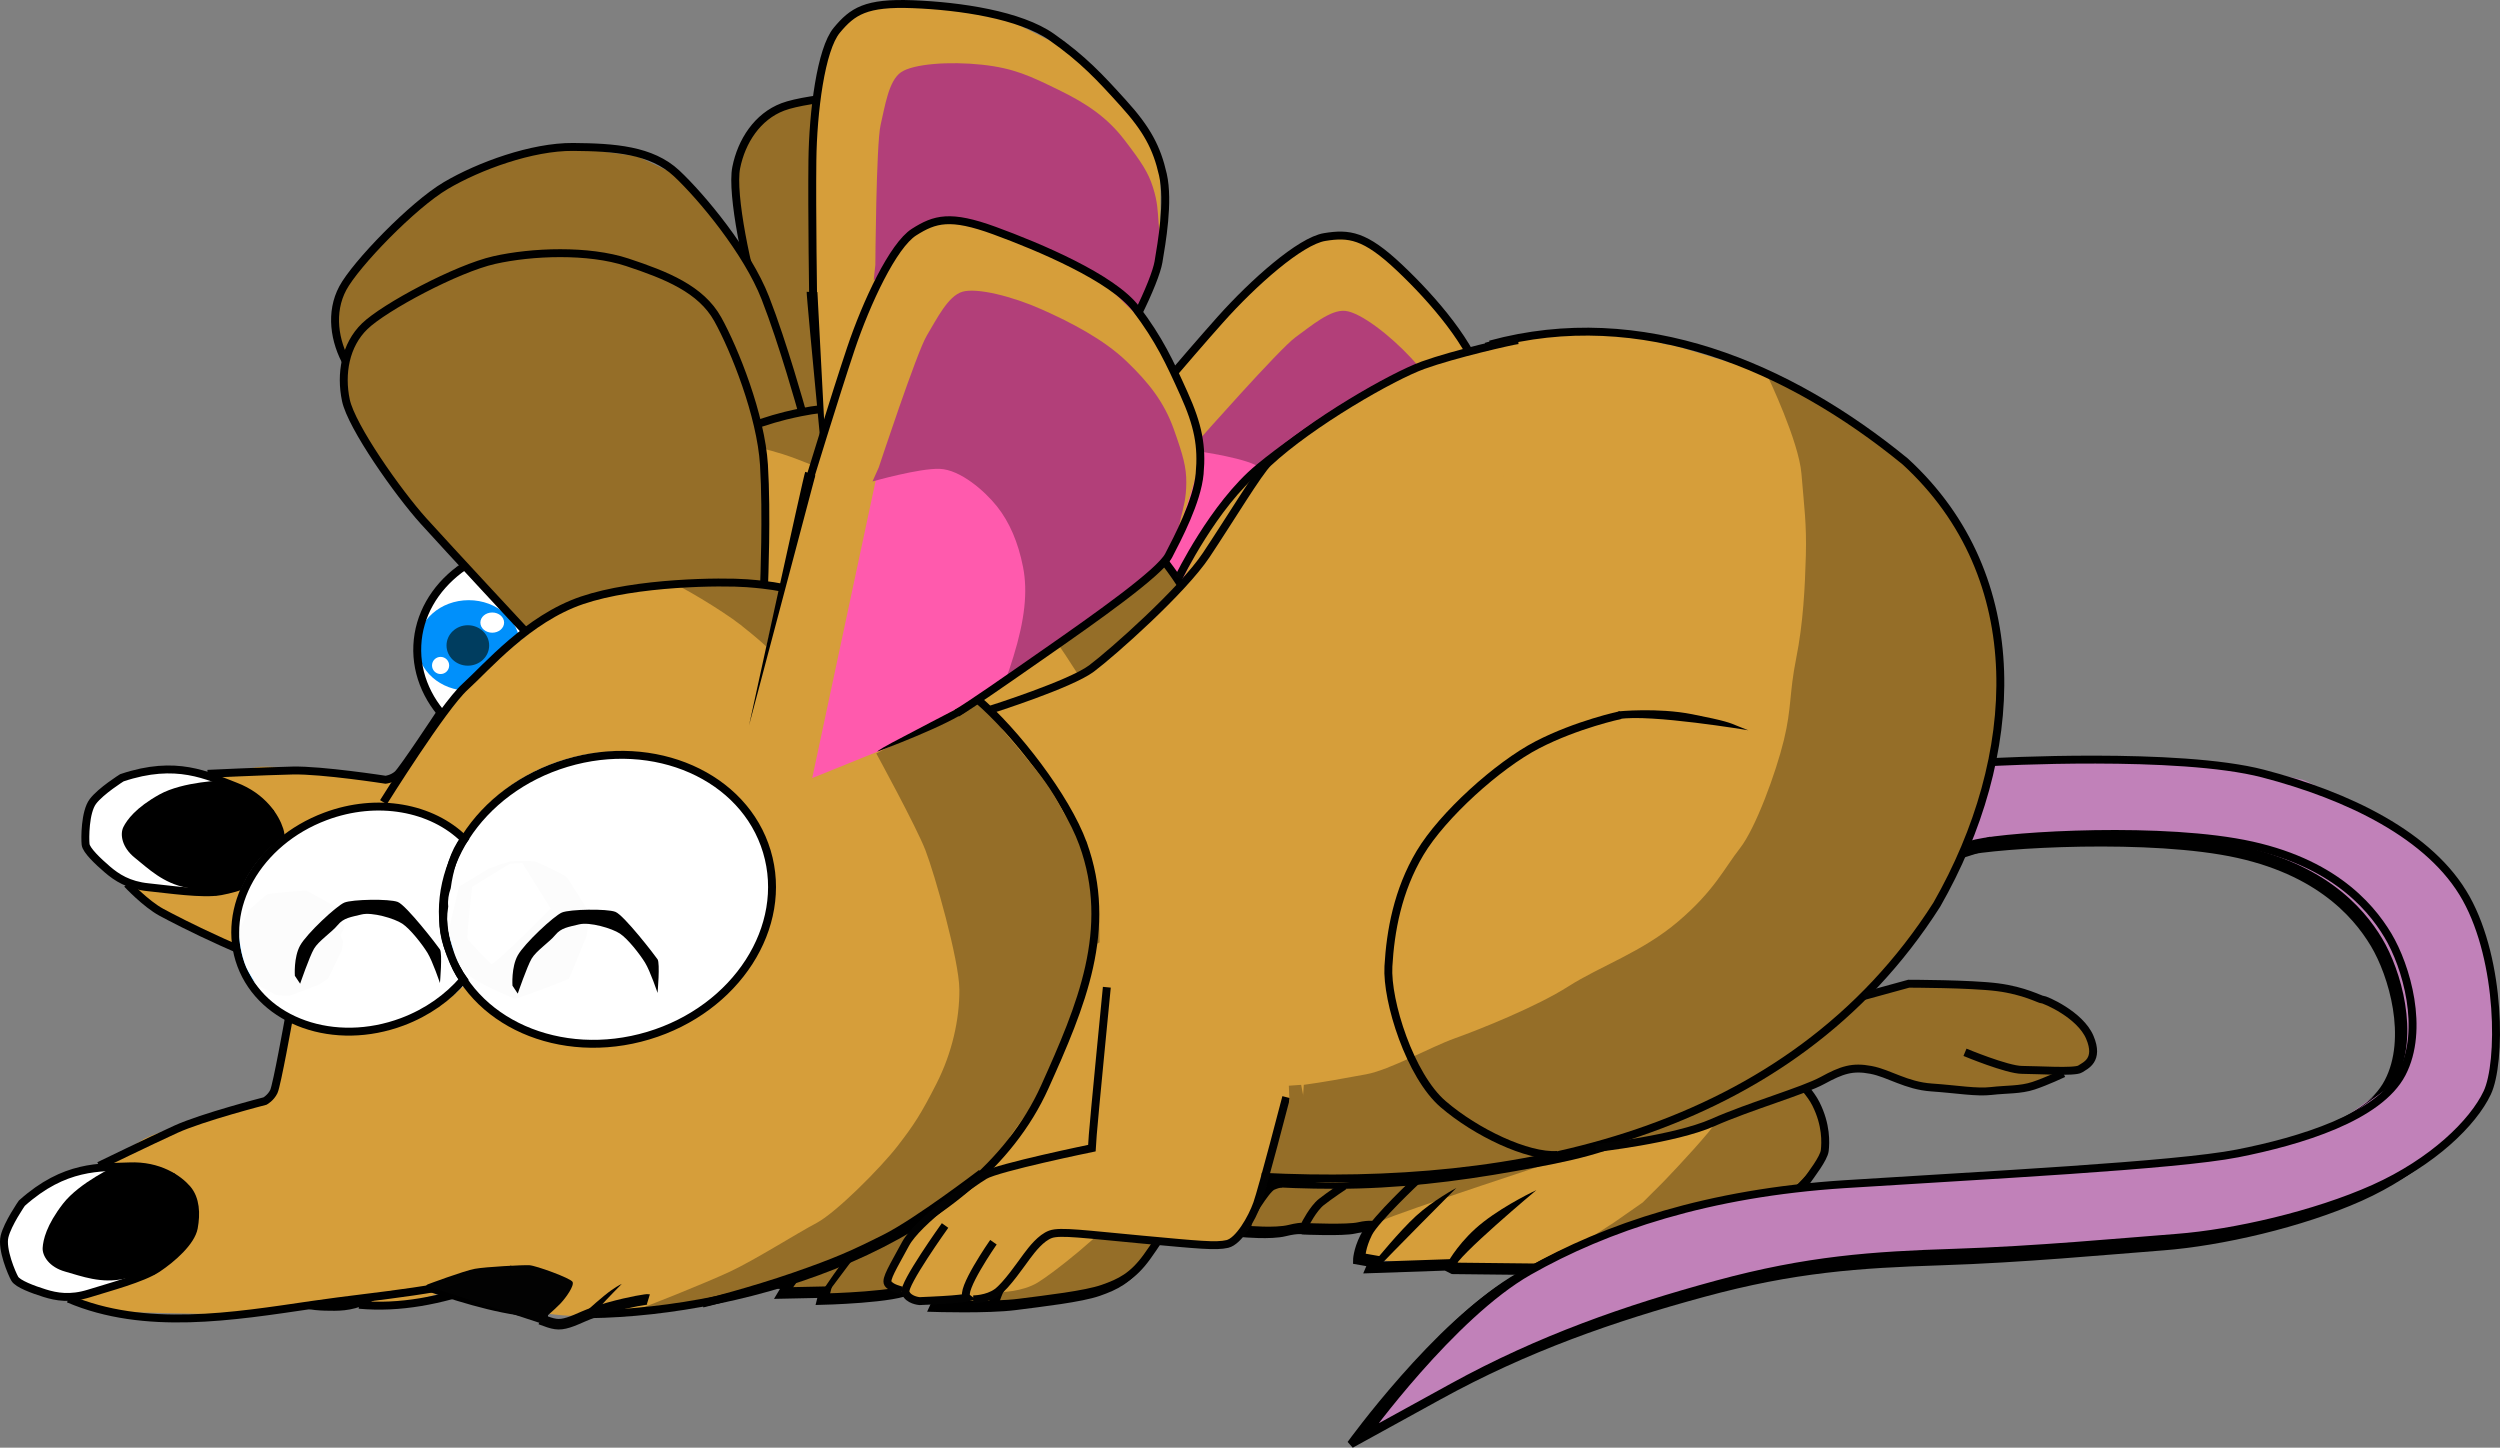 <?xml version="1.0" encoding="utf-8"?>
<!-- Generator: Adobe Illustrator 13.0.0, SVG Export Plug-In . SVG Version: 6.00 Build 14948)  -->
<!DOCTYPE svg PUBLIC "-//W3C//DTD SVG 1.1//EN" "http://www.w3.org/Graphics/SVG/1.1/DTD/svg11.dtd">
<svg version="1.1" xmlns="http://www.w3.org/2000/svg" xmlns:xlink="http://www.w3.org/1999/xlink" x="0px" y="0px"
	 width="236.948px" height="137.211px" viewBox="0 0 236.948 137.211" enable-background="new 0 0 236.948 137.211"
	 xml:space="preserve">
<rect x="0" y="0" width="236.948" height="137.211" fill="#808080" stroke="none"/>
<g id="frame_1">
	<path fill="#D69E3A" d="M41.696,67.801c0,0-3.667,5.749-3.917,5.833s-2.417,0.251-2.417,0.251s-9.083-1.5-11-1.167
		s-4.75,0.667-4.75,0.667s1.417,3.416,1.667,3.666s1.667,3.25,1.667,3.25l-4.583,2.584l-1,1.166l-4.167-0.833h-1.333l0.917,1.417
		c0,0,2,1.416,2.583,1.833s8.083,3.751,9.5,4.417s16.167,4.833,17.917,5.083s3.333,2.167,3.333,2.167s5.917,4.417,8.917,5.833
		s10.333,3.416,12,3.833c1.666,0.417,27.666-5.583,27.666-5.583s8.916-10.917,8.833-11.167s0.667-12.667,0.667-12.667
		s1.583-7.332,1.583-7.666s-0.75-4.584-0.75-4.584l29.084-7.083c0,0,6.083-6.166,7-8.333s0.583-8.25,0.333-10.25
		s-3.667-9.5-3.667-9.5s-6.249-7.833-8.416-8.167s-4.916-0.167-5.333,0s-5,4.25-5,4.25l-8,8.417l-10.084,13.083
		c0,0-9.999-4.832-11.666-5.249s-7.833-1.5-7.833-1.5s-9.417,2.583-10.334,2.916s-8.25,3.916-8.75,4.416s-4,2.75-4,2.75l-0.917,0.5"
		/>
	<path fill="#D69E3A" d="M91.948,108.051c0.25,0,5.833,1.167,5.833,1.167l4.583-0.417l0.917,0.417l-2.333,4.833
		c0,0-6.083,0.583-6.5,0.75s-3.834,2.25-3.834,2.25l-2.583,4.25c0,0-0.833,1.416-0.583,1.25s1.416,0.334,1.416,0.334
		s-0.166,0.834,0.084,0.75s5.083,0.25,5.083,0.25l7.417-3.167c0,0,5.082-3.584,5.666-4.167s5-6.333,5.25-6.833
		s2.25-5.167,2.25-5.167s3.584,0.75,3.834,0.75s8.499-0.333,8.499-0.333s7.334-1.666,7.584-1.833s10.249-3.167,10.249-3.167
		s9.417-4.166,9.667-4.25s9.75-8.833,9.75-8.833l5.25-11.334c0,0,4-14.75,3.75-14.75s0.583-9.916,0.333-10.333
		s-1.916-9.667-2.166-9.917s-4.167-4.083-4.417-4.083s-8.834-2.75-9.667-2.917s-8.416-0.917-8.416-0.917l-6.917,0.584l-2.5,0.5
		l2,14.167l-1.5,4.333l-0.917,2.167l-2.166,1.916l-3.834,3.5l-4.25,1.584l-5.75,1.916l-6.666,1.584l-2.834,0.75l2.417,12.333
		l-0.166,4.666l-1.5,6.084l-4.584,8.25l-4.75,4.583l-6.083,4.334l-5.167,0.75l-1.5,1L91.948,108.051z"/>
	<path fill="#D69E3A" d="M139.031,111.634l-7.917,7.834l2.917,0.333l3.416,0.083l1.084,0.417h6.083c0,0,4.583-2.001,4.833-2.167
		s4.25-1.5,4.25-1.5s4.416-2.166,4.75-2.416s3.084-3.334,3.084-3.334l1.583-2.583l0.833-1.833l2.334-2.25c0,0-0.666-2.584-1-2.667
		s-7.5,1.418-8.5,1.584s-8.167,3-8.917,3.333s-6.916,3.166-7.083,3.333s-3.167,2.584-3.167,2.584l-0.25,0.416"/>
	<path fill="#D69E3A" d="M138.988,112.217c-0.5,0-8.125,3.125-8.125,3.125l-1.25,1.375l-0.5,2l0.75,0.625l1.251,0.126l6.249-3.501
		l1.75-2.875"/>
	<path fill="#956E28" d="M76.864,42.718c-0.25,0-4.833-12.917-5.25-14.5s-2.251-10.417-2.167-11.417s1.417-4.167,1.917-4.75
		s2.334-1.917,2.334-1.917l4.916-1.083l8.084-0.25l1.75,0.417l7.916,3.167l3.75,2.833l3.334,3.833l1.416,3.25l0.417,5.5l-0.25,4.584
		l-0.583,2.666l-1.417,3.917l-1.5,3.917l-2.084,4.833l1.334,0.583l-3.584,4.75c0,0-0.332-0.833-1.416-2.833
		s-4.084-6.083-4.334-6.083s-3.416-1.25-3.416-1.25l-4.417-0.834l-4.25,0.084L76.864,42.718z"/>
	<path fill="#956E28" d="M102.781,66.468c0,0,0.749,7.834,0.666,10.25s-1.165,10.832-2.249,13.416s-3.001,5.251-5.501,7.334
		s-3.5,2.75-5.75,4s-7.832,3.499-9.916,3.666s-6.751,0.916-9.334,1s-9-0.082-9.5-0.166s1.083,0.916,1.083,0.916l6,1.167l7.416,1
		l9.417-0.167c0,0,4.75,0,5-0.083s6.167-1.667,6.167-1.667l9-5.416l6.666-7.417l2.834-6.916l1.5-6.417l-1-7.917l-1-6.417l-0.833-1
		L102.781,66.468z"/>
	<path fill="#956E28" d="M70.198,89.968c0,0,2.25,1.084,3,1.667s1.582,1.082,1.666,1.916s-0.084,1.5-0.5,1.917
		s-0.834,1.333-1.75,1.5s-1.666,0.5-1.666,0.5s2.666,0.083,3.833-0.5s2.75-1.833,2.75-2.75s-0.083-2.167-1.833-2.667
		S70.198,89.968,70.198,89.968z"/>
	<path fill="#956E28" d="M86.114,108.968l-1.666,6c0,0-4.668,0-5.084,0.083s-3.583,2.833-3.583,2.833l-2.167,2.5l-0.666,1.167
		l1,0.25l0.083,0.917h3.917l-0.5,0.666c0,0,5.5-0.583,6.083-0.583s2.583-0.5,2.583-0.5l1.75-1.5l1-1.5l1.584-1.667l1.166-1.083
		l1.5-1l0.834-0.583l2.5-5.167c0,0-7.5-0.749-8-0.833s-2.584-0.5-2.584-0.5"/>
	<path fill="#956E28" d="M94.031,123.885l0.333-1.084c0,0,2.084,0.001,3.584-0.916s6.165-4.584,8.249-7.167s4.083-5.167,5.667-8
		s1.334-2.5,2.667-5.25s1.5-2.751,2.25-5.167s0.917-1.916,1-3.166s0.999,4.499-0.167,8.166s-5.333,12.167-5.333,12.167l-3.917,5.833
		l-1.833,1.917l-2.25,1l-2.334,0.833l-3.416,0.667L94.031,123.885z"/>
	<path fill="#956E28" d="M113.364,111.968l4,0.5l-2.417,2.583v0.917l2.917,0.166l-0.167,0.834l3.417,0.166l2.083-0.416h1.833
		l2.167-0.25l2.083-0.084l1-0.166l3.167-3.5l10.25-2.167h1.167l7.416-1.583l5-1.667l3.334-2.333l3.333-1.667
		c0,0-0.833,2.417-2.5,4.417s-4.25,4.667-4.25,4.667l-1.917,1.916l-2.75,1.917l-2.583,1.667l-1.5,1c0,0,8.334-3.084,10.917-3.834
		s9.75-1.583,9.75-1.583s2-2.084,2.5-2.667s1.25-2.166,1.25-2.166l-0.334-2l-0.583-1.667l-1.167-1.583l-1.166-0.834l-1.25-1.416
		l-0.334-0.25c0,0,6.416-5.083,8-6.75s3.917-4.501,5.167-6.334s3.917-7.666,4.917-10.333s1.833-9.083,2-10.583s-1-9.334-1.75-10.917
		s-3.751-6.501-4.334-7.167s-2.667-2.916-3.25-3.333s-4.167-3.584-4.5-3.917s-3.082-2.333-3.666-2.583s-2-1.417-2.667-1.667
		s-1.917-0.75-1.917-0.75s2.917,6.084,3.167,9.167s0.5,4.75,0.417,7.75s-0.25,6.417-0.917,9.75s-0.417,4.667-1.167,7.75
		s-2.666,8.334-4.166,10.25s-2.416,4.001-5.833,6.917s-7.417,4.249-10.417,6.166s-8.416,4.084-10.75,4.917s-6.167,3.001-8.417,3.417
		s-4.084,0.75-5.917,1s-2.834,0.667-4,0.75s-1.5,0-1.5,0l-3.5,7.499"/>
	<path fill="#956E28" d="M90.988,108.092c0,0,8.5,0.125,10-0.125s1.5-0.25,1.5-0.25l-0.375,3.125c0,0-11.748-1.957-11.999-2.041
		S90.988,108.092,90.988,108.092z"/>
	<path fill="#956E28" d="M148.613,109.842c0,0-17.125,5.625-17.875,6.125s0.5-1.5,0.5-1.5l2.209-1.749l16.041-3.626"/>
	<path fill="#FF5AAD" d="M113.364,42.052L96.281,66.218l8,0.166l13.333-1.5c0,0,1.167,0.584,2.667-2.166s4.332-8.417,4.166-8.667
		s0.251-4.249,0.084-4.583s-1.918-3.834-2.084-4.084s-2.25-2.25-2.583-2.5s-5.417-1.25-5.417-1.25L113.364,42.052z"/>
	<path fill="#C181B9" d="M187.363,73.05c0,0-0.834,3.251-0.917,3.667s-0.916,3.166-0.916,3.166l-0.667,1.25
		c0,0,6.583-0.999,8.5-1.166s10.749-0.251,12.166-0.084s4.918,0.417,5.834,0.667s4.083,1.167,4.083,1.167l2.833,1.25l2.75,1.666
		l3.584,4l1.75,3.584c0,0,1.083,5,1.083,5.25s-0.167,3-0.167,3l-0.75,2.417l-2,1.416l-3.583,2.584l-5,1.833l-7,1.75l-8.416,0.667
		l-10.584,0.833l-10.083,0.416c0,0-11.083,0.834-11.333,0.917s-9.084,1.75-9.084,1.75l-7.333,2.083l-6.417,2.75
		c0,0-3.417,2.333-3.667,2.5s-5,4.334-5,4.334l-2.25,2.25l-6.833,7.833c0,0,11-6.082,13.5-7.166s9.667-3.75,9.667-3.75l6.416-2.25
		l6-1.75l7.084-1.167l5.75-0.917l5.666-0.083l9.501-0.583l7.999-0.417l8.5-1l5.75-1.25l5.917-1.417l5.083-2.25
		c0,0,2.833-1.334,3.75-1.917s3.667-3.416,3.667-3.416l2.417-3.417l0.833-3.333l-0.416-7.5l-1.167-4.833l-1.583-3.417
		c0,0-4.667-4.583-5.667-5.25s-9.417-5-9.667-5S210.78,73.3,210.78,73.3l-9.917-0.417l-9.167-0.083l-4.5-0.083"/>
	<path fill="#B23F79" d="M113.697,41.635c0,0,7.584-8.584,9.084-9.667s3.334-2.667,4.75-2.5s4.167,2.25,6.25,4.5
		s2.749,3.834,3.916,6.584s1.749,4.999,1.583,7.666s-0.332,3.834-0.916,5.167s-1.084,1.917-1.834,2.917s-1,1.5-1,1.5l-2.166,1.666
		l-3,1.5l-2.25,1.083l-3.667,1.083l-3.167,1.084l-4.583,0.5c0,0-0.666,1.166,1.667-1.584s3.666-5.082,4.166-7.416s0.5-4.416,0-6.25
		s-1.833-4.584-3.583-5.417s-6.333-1.417-6.333-1.417L113.697,41.635z"/>
	
		<ellipse transform="matrix(-0.995 -0.105 0.105 -0.995 140.008 145.256)" fill="#FFFFFF" cx="73.829" cy="68.941" rx="15.703" ry="13.679"/>
	
		<ellipse transform="matrix(-0.987 -0.164 0.164 -0.987 93.613 131.107)" fill="#FFFFFF" cx="52.207" cy="61.698" rx="12.666" ry="10.501"/>
	<path fill="#FFFFFF" d="M21.113,74.55l-1.667-1.167l-4.167-0.5l-3.417,0.584l-1.25,0.75L9.28,75.3l-0.75,0.917l-0.333,2.666v1.75
		l2.083,1.75l1.333,1.25L13.28,83.8l2.75,0.333h2.75c0,0-0.5-2.666-0.583-2.916s1.5-2.834,1.667-3.167s1.25-2.5,1.25-2.5V74.55z"/>
	<ellipse fill="#0090FB" cx="64.384" cy="68.28" rx="5.896" ry="5.229"/>
	<ellipse fill="#0090FB" cx="44.425" cy="61.176" rx="4.854" ry="4.292"/>
	<ellipse fill="#003D5F" cx="44.342" cy="61.176" rx="2.021" ry="1.917"/>
	<ellipse fill="#003D5F" cx="64.259" cy="68.093" rx="2.354" ry="2.25"/>
	<ellipse fill="#FFFFFF" cx="46.654" cy="59.01" rx="1.125" ry="0.958"/>
	<ellipse fill="#FFFFFF" cx="67.217" cy="65.76" rx="1.229" ry="1.083"/>
	<ellipse fill="#FFFFFF" cx="61.8" cy="70.635" rx="1.104" ry="0.958"/>
	<circle fill="#FFFFFF" cx="41.759" cy="63.072" r="0.813"/>
	<path d="M107.113,39.279c-0.188,0.125-14.375,20-14.375,20l15.125-19.313L107.113,39.279z"/>
	<path d="M63.925,94.904c0,0,1.75-2,2.938-2.188s3.688,0.25,3.688,0.25s-2.188,0.125-2.875,0.375s-1-0.063-1.688,0.625
		s-1,1.063-1,1.063L63.925,94.904z"/>
	
		<ellipse transform="matrix(-0.994 -0.114 0.114 -0.994 139.499 146.198)" fill="none" stroke="#000000" stroke-width="0.75" cx="73.914" cy="69.125" rx="15.775" ry="13.488"/>
	<path fill="none" stroke="#000000" stroke-width="0.75" d="M58.23,68.324c-0.078-1.619,0.271-3.195,1.205-4.679
		c0.195-0.595,0.527-1.107,0.941-1.563c0.822-1.367,1.925-2.778,3.309-3.546c-1.618-3.963-5.976-6.928-11.245-7.172
		c-6.851-0.318-12.621,4.072-12.887,9.807c-0.267,5.736,5.071,10.643,11.922,10.961c2.522,0.117,4.895-0.407,6.904-1.399
		C58.19,69.966,58.144,69.136,58.23,68.324z"/>
	<path fill="none" stroke="#000000" stroke-width="0.75" d="M41.675,67.654c0,0-3.5,5.313-4,5.75s-1.125,0.5-1.125,0.5
		s-6.063-0.938-8.813-0.875s-8.063,0.313-8.063,0.313"/>
	<path fill="none" stroke="#000000" stroke-width="0.75" d="M11.55,73.717c0,0-2,1.25-2.75,2.25s-0.75,3.5-0.688,4.063
		s1.188,1.625,2.063,2.375s2,1.5,3.875,1.688s5.188,0.688,6.875,0.375s3.938-1.063,4.688-2.188s1.25-2.438,0.875-3.625
		s-1.563-3.125-4.188-4.125S16.738,71.967,11.55,73.717z"/>
	<path fill="none" stroke="#000000" stroke-width="0.75" d="M12.05,83.779c0,0,1.75,1.875,3.25,2.688s8.938,4.688,15.063,6.25
		S45.8,97.029,50.8,97.404s7.938,0.25,9.563-0.438s3.813-2,4.625-2.625"/>
	<path fill="none" stroke="#000000" stroke-width="0.75" d="M43.925,96.342c0,0,5.563,5,9.313,6.688s10.25,4.5,16,5.188
		s14.5,1.313,20.5,0.25s9.5-2.313,12.5-4.375s9.438-8.688,11.063-12.563s2.563-8.625,2.625-11.438s-1.375-12.875-1.875-13.563
		s-0.438-1-0.438-1"/>
	<path fill="none" stroke="#000000" stroke-width="0.75" d="M106.738,40.654c0,0,5.813-6.875,8.938-10.375s7.563-7.438,9.875-7.813
		s3.813-0.188,7.063,2.875s7,7.438,7.875,11s0.938,5.875,1,9.188s-0.375,5.25-1.625,7.563s-4.332,4.792-5.749,5.959
		s-7.334,3.834-12.584,4.917s-8.479,1.749-10.229,1.999"/>
	<path d="M111.634,65.571c0,0-5.416,0.396-7.083,0.542s-1.604,0.229-1.604,0.229s7.313,0.375,9.542-0.25"/>
	<path fill="none" stroke="#000000" stroke-width="0.75" d="M58.03,52.3c0,0,8.751-6.083,11.417-7s7.999-3.584,13.416-3.167
		s12.917,3.583,15,4.667s2.833,1.667,2.833,1.667"/>
	<path fill="none" stroke="#000000" stroke-width="0.75" d="M76.78,42.717c0,0-3.583-10-4.75-13.417s-2.75-10.917-2.25-13.417
		s2.001-4.833,4.417-5.75s10.167-1.583,13.75-0.917s8.584,2.583,11.5,5.167s5.417,5.083,5.75,8.333s0.167,10-1.417,14.417
		s-4.417,10.334-4.417,10.334"/>
	<path fill="none" stroke="#000000" stroke-width="0.75" d="M139.946,33.467c0,0,6.749-1.333,12.833-0.5s11.001,2,15.834,4.75
		s12.499,9,15.083,13.25s5,10.749,4,19.083s-4.334,15.749-7.75,19.583s-7.833,8.75-12.833,11.667s-5.168,3.25-10.334,5.667
		s-8.082,3-13.666,4s-11.167,1.666-16.917,1.666s-9.083-0.417-10.833-0.5s-2.333-0.166-2.333-0.166"/>
	<path fill="none" stroke="#000000" stroke-width="0.75" d="M102.196,110.883c0,0-11.166-1.832-12.083-1.916s-1-0.5-1-0.5"/>
	<path fill="none" stroke="#000000" stroke-width="0.75" d="M102.863,107.883c-0.083,0.25-1.583,5.917-1.583,5.917
		s-5.334,0.583-7.167,1.25s-4.001,2.333-4.917,3.75s-2.083,4.083-2.083,4.083l1.75,0.167l-0.417,0.917c0,0,5.166,0.166,7.75-0.167
		s6.25-0.749,7.917-1.333s2.834-1.166,4.167-3s4.334-6.584,6-9.834s3.25-6.749,3.75-9.166s0.5-3.917,0.5-3.917"/>
	<path fill="none" stroke="#000000" stroke-width="0.75" d="M86.28,109.05l-1.917,5.917c0,0-3.083-0.416-4.583,0
		s-3.75,2.666-4.917,3.916s-1.917,2.75-1.917,2.75l1.584,0.25l-0.5,0.834l3.916-0.084L77.78,123.3c0,0,7.333-0.166,8.583-1.083
		s1.25-0.917,1.25-0.917"/>
	<line fill="none" stroke="#000000" stroke-width="0.75" x1="96.113" y1="109.967" x2="93.696" y2="115.217"/>
	<path fill="none" stroke="#000000" stroke-width="0.75" d="M133.947,112.133c0,0-4.001,3.751-4.667,5.084s-0.666,2.25-0.666,2.25
		l1.416,0.25l-0.25,0.583l7.25-0.25l0.667,0.333l7.667,0.084"/>
	<path fill="none" stroke="#000000" stroke-width="0.75" d="M167.78,100.8c0,0,2.917,2.167,3.917,4.167s0.916,3.667,0.833,4.417
		s-1.332,2.333-1.666,2.833s-1.417,1.167-1.417,1.167"/>
	<line fill="none" stroke="#000000" stroke-width="0.75" x1="139.531" y1="33.675" x2="140.739" y2="33.342"/>
	<path fill="none" stroke="#000000" stroke-width="0.75" d="M152.3,68.592c0,0-4.125,0.875-7.875,2.813s-9,6.688-11.125,10.25
		s-2.813,7.438-3,10.75s2.063,10.375,5.188,13.063s8,5,10.813,4.813"/>
	<path d="M152.092,68.238c0,0,3.73-0.376,7.001,0.271s3.521,0.793,4.375,1.146s0.958,0.375,0.958,0.375s-9.354-1.563-12.25-1.063"/>
	<path fill="none" stroke="#000000" stroke-width="0.75" d="M187.447,73.05c0,0,17.75-1.001,25.75,1.083s15.917,5.834,19.25,11.834
		s3.333,15.584,2,18.417s-5.167,6.583-10.75,9.083s-13.249,4.251-18.666,4.667s-13.334,1.166-21.084,1.416s-13.917,0.667-22.5,3
		s-16.75,5.167-25.083,9.75s-8.333,4.583-8.333,4.583s8.25-11.417,15.583-15.583s16.999-7.417,29.916-8.25
		s31.335-1.749,37.251-2.916s13.416-3.418,15.583-7.584s0.416-10.166-1.334-13.083s-5.584-7.333-14.5-8.833s-23.084-0.5-25,0.25"/>
	<line fill="none" stroke="#000000" stroke-width="0.75" x1="185.114" y1="81.217" x2="187.447" y2="80.467"/>
	<path fill="none" stroke="#000000" stroke-width="0.75" d="M117.614,112.134c0,0-2.167,2-2.417,2.583s-0.416,1.083,0.417,1.25
		s2.25,0,2.25,0l-0.083,0.917c0,0,2.667,0.249,4-0.084s1.75-0.166,1.75-0.166s3.75,0.166,4.833-0.084s1.583-0.083,1.583-0.083"/>
	<path fill="none" stroke="#000000" stroke-width="0.75" d="M117.864,115.967c0,0,1.665-2.918,2.332-3.209s0.958-0.25,0.958-0.25"/>
	<path fill="none" stroke="#000000" stroke-width="0.75" d="M123.279,116.383c0,0,0.75-1.5,1.542-2.125s2.167-1.541,2.167-1.541"/>
	<path d="M74.321,121.967c0,0,0.166-0.751,1.958-2.542s1.959-1.791,1.959-1.791s-3.291,4.374-3.625,4.916"/>
	<path d="M77.571,122.634c0,0,1.75-2.709,2.875-3.834s1.583-1.208,1.583-1.208s-4.123,5.333-4.249,5.708"/>
	<path d="M89.029,123.009c0.042-0.125,2.916-3.876,3.625-4.334s0.709-0.458,0.709-0.458l-4.334,6"/>
	<path d="M93.321,123.759c0.042-0.125-0.001-1.168,1.458-2.959s3.625-3.25,3.625-3.25s-2.624,3.125-3.166,4.042
		s-1.042,2.458-1.042,2.458"/>
	<path d="M130.03,119.717c0,0,2.167-2.667,3.75-4.125s3.833-2.667,3.833-2.667s-7.001,7.042-7.167,7.292s-0.166,0.25-0.166,0.25"/>
	<path d="M136.863,119.884c0,0,1.124-2.041,3.333-3.75s5-3,5-3s-7.625,6.375-7.75,7.333L136.863,119.884z"/>
	<path d="M21.196,73.967c0,0-3.833,0.083-6.083,1.333s-3.083,2.416-3.417,3.083S11.529,80.3,12.779,81.3s2.667,2.416,4.917,2.833
		s2.75,0.75,2.75,0.75s3.667-1.229,4.417-1.916s1.75-3,1.75-3l-0.125-1.313L25.946,76.8l-2.75-2l-1.583-0.75"/>
</g>
<g id="frame_2">
	<path fill="#D69E3A" d="M109.601,13.942c-0.732-2.236-4.98-6.602-6.483-7.946c-1.503-1.343-9.006-4.752-9.006-4.752
		s-9.857-1.8-11.711-0.628c-1.853,1.173-3.815,3.105-4.021,3.504c-0.204,0.4-0.977,6.489-0.977,6.489l-0.5,11.603l0.993,16.487
		c0,0-10.713,2.928-12.243,3.709c-1.531,0.779-6.891,4.015-6.891,4.015s-5.401,8.134-5.874,8.988
		c-0.473,0.854-3.646,8.373-3.695,9.078c-0.048,0.706-1.208,4.701-1.208,4.701l-0.363,0.979l-1.744,21.971
		c0,0,1.013,6.743,0.88,6.97c-0.133,0.229-1.657,1.778-1.657,1.778s-7.833,4.838-9.059,6.348S32.9,110.86,32.9,110.86
		s3.312,1.644,3.665,1.668c0.353,0.024,3.392,1.355,3.392,1.355l-1.757,4.96l0.012,1.535l-3.689,2.11l-1.005,0.876l1.623,0.466
		c0,0,2.437-0.247,3.15-0.316c0.715-0.068,8.559-2.483,10.064-2.912c1.506-0.429,15.363-6.978,16.847-7.939
		c1.483-0.962,3.937-0.557,3.937-0.557s7.363-0.558,10.554-1.461c3.193-0.904,10.035-4.216,11.566-4.996
		c1.53-0.779,17.188-22.386,17.188-22.386s-0.452-14.088-0.678-14.223c-0.228-0.133-7.82-9.986-7.82-9.986s-3.623-6.568-3.844-6.82
		c-0.219-0.251-3.576-2.962-3.576-2.962l17.271-24.449C109.799,24.823,110.333,16.178,109.601,13.942z M88.811,92.386
		c-0.194,0.797-1.421,0.459-1.227-0.338c0.185-0.756-0.183-1.526-0.438-2.225c-0.281-0.772,0.948-1.103,1.227-0.338
		C88.719,90.433,89.059,91.37,88.811,92.386z"/>
	<path fill="#D69E3A" d="M92.367,107.717c0.25,0,5.833,1.167,5.833,1.167l4.583-0.417l0.917,0.417l-2.333,4.833
		c0,0-6.083,0.583-6.5,0.75s-3.834,2.25-3.834,2.25l-2.583,4.25c0,0-0.833,1.416-0.583,1.25s1.416,0.334,1.416,0.334
		s-0.166,0.834,0.084,0.75s5.083,0.25,5.083,0.25l7.417-3.167c0,0,5.082-3.584,5.666-4.167s5-6.333,5.25-6.833
		s2.25-5.167,2.25-5.167s3.584,0.75,3.834,0.75s8.499-0.333,8.499-0.333s7.334-1.666,7.584-1.833s10.249-3.167,10.249-3.167
		s9.417-4.166,9.667-4.25s9.75-8.833,9.75-8.833l5.25-11.334c0,0,4-14.75,3.75-14.75s0.583-9.916,0.333-10.333
		s-1.916-9.667-2.166-9.917s-4.167-4.083-4.417-4.083s-8.834-2.75-9.667-2.917s-8.416-0.917-8.416-0.917l-6.917,0.584l-2.5,0.5
		l2,14.167l-1.5,4.333l-0.917,2.167l-2.166,1.916l-3.834,3.5l-4.25,1.584l-5.75,1.916l-6.666,1.584l-2.834,0.75l2.417,12.333
		L116.2,82.3l-1.5,6.084l-4.584,8.25l-4.75,4.583l-6.083,4.334l-5.167,0.75l-1.5,1L92.367,107.717z"/>
	<path fill="#D69E3A" d="M139.45,111.3l-7.917,7.834l2.917,0.333l3.416,0.083l1.084,0.417h6.083c0,0,4.583-2.001,4.833-2.167
		s4.25-1.5,4.25-1.5s4.416-2.166,4.75-2.416s3.084-3.334,3.084-3.334l1.583-2.583l0.833-1.833l2.334-2.25c0,0-0.666-2.584-1-2.667
		s-7.5,1.418-8.5,1.584s-8.167,3-8.917,3.333s-6.916,3.166-7.083,3.333s-3.167,2.584-3.167,2.584l-0.25,0.416"/>
	<path fill="#D69E3A" d="M139.407,111.883c-0.5,0-8.125,3.125-8.125,3.125l-1.25,1.375l-0.5,2l0.75,0.625l1.251,0.126l6.249-3.501
		l1.75-2.875"/>
	<path fill="#956E28" d="M55.911,50.126c-0.188,0.163-12.13-6.563-13.485-7.482c-1.354-0.919-8.541-6.374-9.135-7.183
		c-0.593-0.809-1.668-4.072-1.675-4.841c-0.006-0.769,0.5-2.979,0.5-2.979l2.994-4.046l5.93-5.5l1.593-0.836l8.047-2.814
		l4.689-0.328l5.032,0.699l3.202,1.52l3.928,3.872l2.824,3.62l1.312,2.393l1.507,3.884l1.44,3.938l1.605,5.012l1.388-0.436
		l0.42,5.935c0,0-0.798-0.409-2.929-1.204c-2.131-0.796-7.076-1.903-7.265-1.739c-0.188,0.164-3.396,1.303-3.396,1.303l-3.878,2.273
		l-3.149,2.854L55.911,50.126z"/>
	<path fill="#956E28" d="M91.052,51c0,0,5.713,5.414,7.237,7.29s6.239,8.932,7.119,11.592c0.88,2.659,1.188,5.931,0.672,9.144
		c-0.516,3.212-0.832,4.372-1.706,6.793c-0.876,2.421-3.605,7.783-5.067,9.278c-1.461,1.495-4.487,5.126-6.379,6.888
		c-1.892,1.76-6.839,5.851-7.271,6.115c-0.433,0.266,1.418-0.021,1.418-0.021l5.29-3.063l6.247-4.119l6.99-6.314
		c0,0,3.581-3.119,3.714-3.346c0.136-0.229,3.556-5.31,3.556-5.31l3.227-9.996l0.15-9.972l-2.407-7.075l-3.086-5.824l-5.955-5.311
		l-4.97-4.181l-1.284-0.206L91.052,51z"/>
	<path fill="#956E28" d="M86.533,108.634l-1.666,6c0,0-4.668,0-5.084,0.083S76.2,117.55,76.2,117.55l-2.167,2.5l-0.666,1.167l1,0.25
		l0.083,0.917h3.917l-0.5,0.666c0,0,5.5-0.583,6.083-0.583s2.583-0.5,2.583-0.5l1.75-1.5l1-1.5l1.584-1.667l1.166-1.083l1.5-1
		l0.834-0.583l2.5-5.167c0,0-7.5-0.749-8-0.833s-2.584-0.5-2.584-0.5"/>
	<path fill="#956E28" d="M94.45,123.551l0.333-1.084c0,0,2.084,0.001,3.584-0.916s6.165-4.584,8.249-7.167s4.083-5.167,5.667-8
		s1.334-2.5,2.667-5.25s1.5-2.751,2.25-5.167s0.917-1.916,1-3.166s0.999,4.499-0.167,8.166s-5.333,12.167-5.333,12.167l-3.917,5.833
		l-1.833,1.917l-2.25,1l-2.334,0.833l-3.416,0.667L94.45,123.551z"/>
	<path fill="#956E28" d="M113.783,111.634l4,0.5l-2.417,2.583v0.917l2.917,0.166l-0.167,0.834l3.417,0.166l2.083-0.416h1.833
		l2.167-0.25l2.083-0.084l1-0.166l3.167-3.5l10.25-2.167h1.167l7.416-1.583l5-1.667l3.334-2.333l3.333-1.667
		c0,0-0.833,2.417-2.5,4.417s-4.25,4.667-4.25,4.667l-1.917,1.916l-2.75,1.917l-2.583,1.667l-1.5,1c0,0,8.334-3.084,10.917-3.834
		s9.75-1.583,9.75-1.583s2-2.084,2.5-2.667s1.25-2.166,1.25-2.166l-0.334-2l-0.583-1.667l-1.167-1.583l-1.166-0.834l-1.25-1.416
		l-0.334-0.25c0,0,6.416-5.083,8-6.75s3.917-4.501,5.167-6.334s3.917-7.666,4.917-10.333s1.833-9.083,2-10.583s-1-9.334-1.75-10.917
		s-3.751-6.501-4.334-7.167s-2.667-2.916-3.25-3.333s-4.167-3.584-4.5-3.917s-3.082-2.333-3.666-2.583s-2-1.417-2.667-1.667
		s-1.917-0.75-1.917-0.75s2.917,6.084,3.167,9.167s0.5,4.75,0.417,7.75s-0.25,6.417-0.917,9.75s-0.417,4.667-1.167,7.75
		s-2.666,8.334-4.166,10.25s-2.416,4.001-5.833,6.917s-7.417,4.249-10.417,6.166s-8.416,4.084-10.75,4.917s-6.167,3.001-8.417,3.417
		s-4.084,0.75-5.917,1s-2.834,0.667-4,0.75s-1.5,0-1.5,0l-3.5,7.499"/>
	<path fill="#956E28" d="M91.407,107.758c0,0,8.5,0.125,10-0.125s1.5-0.25,1.5-0.25l-0.375,3.125c0,0-11.748-1.957-11.999-2.041
		S91.407,107.758,91.407,107.758z"/>
	<path fill="#956E28" d="M149.032,109.508c0,0-17.125,5.625-17.875,6.125s0.5-1.5,0.5-1.5l2.209-1.749l16.041-3.626"/>
	<path fill="#FF5AAD" d="M82.99,25.642l2.998,29.441l6.141-5.132l9.065-9.89c0,0,1.264-0.327,0.587-3.385
		c-0.675-3.06-2.265-9.192-2.553-9.271c-0.289-0.08-2.603-3.369-2.949-3.511c-0.345-0.142-3.964-1.63-4.254-1.71
		c-0.289-0.08-3.174-0.217-3.589-0.187c-0.416,0.03-4.906,2.618-4.906,2.618L82.99,25.642z"/>
	<path fill="#C181B9" d="M187.782,72.716c0,0-0.834,3.251-0.917,3.667s-0.916,3.166-0.916,3.166l-0.667,1.25
		c0,0,6.583-0.999,8.5-1.166s10.749-0.251,12.166-0.084s4.918,0.417,5.834,0.667s4.083,1.167,4.083,1.167l2.833,1.25l2.75,1.666
		l3.584,4l1.75,3.584c0,0,1.083,5,1.083,5.25s-0.167,3-0.167,3l-0.75,2.417l-2,1.416l-3.583,2.584l-5,1.833l-7,1.75l-8.416,0.667
		l-10.584,0.833l-10.083,0.416c0,0-11.083,0.834-11.333,0.917s-9.084,1.75-9.084,1.75l-7.333,2.083l-6.417,2.75
		c0,0-3.417,2.333-3.667,2.5s-5,4.334-5,4.334l-2.25,2.25l-6.833,7.833c0,0,11-6.082,13.5-7.166s9.667-3.75,9.667-3.75l6.416-2.25
		l6-1.75l7.084-1.167l5.75-0.917l5.666-0.083l9.501-0.583l7.999-0.417l8.5-1l5.75-1.25l5.917-1.417l5.083-2.25
		c0,0,2.833-1.334,3.75-1.917s3.667-3.416,3.667-3.416l2.417-3.417l0.833-3.333l-0.416-7.5l-1.167-4.833l-1.583-3.417
		c0,0-4.667-4.583-5.667-5.25s-9.417-5-9.667-5s-6.166-1.417-6.166-1.417l-9.917-0.417l-9.167-0.083l-4.5-0.083"/>
	<path fill="#B23F79" d="M82.964,25.108c0,0,0.079-11.455,0.497-13.257c0.421-1.802,0.762-4.2,1.939-5.005
		c1.177-0.805,4.618-1.042,7.668-0.714c3.048,0.328,4.592,1.084,7.277,2.391c2.688,1.307,4.603,2.62,6.23,4.739
		c1.627,2.12,2.27,3.109,2.704,4.498c0.437,1.389,0.443,2.157,0.535,3.404c0.091,1.246,0.232,1.788,0.232,1.788l-0.539,2.678
		l-1.276,3.102l-0.984,2.296l-2.053,3.225l-1.676,2.899l-3.128,3.388c0,0,0.267,1.317,0.217-2.289
		c-0.048-3.605-0.574-6.239-1.731-8.327c-1.155-2.089-2.525-3.658-4.106-4.713c-1.581-1.054-4.393-2.25-6.26-1.73
		c-1.867,0.523-5.705,3.093-5.705,3.093L82.964,25.108z"/>
	
		<ellipse transform="matrix(-0.819 0.574 -0.574 -0.819 170.138 90.06)" fill="#FFFFFF" cx="70.852" cy="71.888" rx="15.703" ry="13.679"/>
	
		<ellipse transform="matrix(-0.851 0.525 -0.525 -0.851 134.495 123.138)" fill="#FFFFFF" cx="49.793" cy="80.634" rx="12.666" ry="10.501"/>
	<path fill="#FFFFFF" d="M34.797,110.752l-2.023,0.216l-3.47,2.36l-2.191,2.686l-0.45,1.386l-0.293,1.693l0.037,1.184l1.5,2.229
		l1.15,1.318l2.721-0.05l1.826,0.067l1.366-0.969l2.292-1.557l2.073-1.807c0,0-2.129-1.683-2.356-1.815
		c-0.227-0.134-0.731-3.122-0.825-3.481c-0.093-0.361-0.7-2.707-0.7-2.707L34.797,110.752z"/>
	
		<ellipse transform="matrix(-0.754 0.657 -0.657 -0.754 161.998 94.502)" fill="#0090FB" cx="63.297" cy="77.595" rx="5.895" ry="5.23"/>
	
		<ellipse transform="matrix(-0.754 0.657 -0.657 -0.754 132.517 121.067)" fill="#0090FB" cx="43.584" cy="85.353" rx="4.854" ry="4.292"/>
	
		<ellipse transform="matrix(-0.754 0.657 -0.657 -0.754 132.444 121.203)" fill="#003D5F" cx="43.521" cy="85.408" rx="2.021" ry="1.917"/>
	
		<ellipse transform="matrix(-0.754 0.657 -0.657 -0.754 161.573 94.568)" fill="#003D5F" cx="63.08" cy="77.536" rx="2.354" ry="2.25"/>
	
		<ellipse transform="matrix(-0.753 0.657 -0.657 -0.753 130.953 115.417)" fill="#FFFFFF" cx="43.841" cy="82.256" rx="1.125" ry="0.958"/>
	
		<ellipse transform="matrix(-0.754 0.657 -0.657 -0.754 160.369 87.587)" fill="#FFFFFF" cx="63.778" cy="73.833" rx="1.228" ry="1.083"/>
	
		<ellipse transform="matrix(-0.754 0.657 -0.657 -0.754 163.586 100.812)" fill="#FFFFFF" cx="62.897" cy="81.067" rx="1.104" ry="0.958"/>
	<circle fill="#FFFFFF" cx="42.82" cy="88.535" r="0.812"/>
	<path d="M76.455,27.658c-0.06,0.217,2.304,24.521,2.304,24.521l-1.285-24.496L76.455,27.658z"/>
	
		<ellipse transform="matrix(-0.824 0.567 -0.567 -0.824 170.365 90.953)" fill="none" stroke="#000000" stroke-width="0.75" cx="71.038" cy="71.971" rx="15.775" ry="13.488"/>
	<path fill="none" stroke="#000000" stroke-width="0.75" d="M58.687,81.672c-1.123-1.169-1.895-2.587-2.166-4.318
		c-0.244-0.577-0.331-1.182-0.318-1.797c-0.278-1.571-0.374-3.36,0.164-4.847c-3.823-1.926-9.057-1.297-13.189,1.981
		c-5.373,4.261-6.838,11.362-3.271,15.859c3.568,4.5,10.815,4.691,16.189,0.431c1.979-1.568,3.423-3.524,4.286-5.592
		C59.736,82.936,59.155,82.341,58.687,81.672z"/>
	<path fill="none" stroke="#000000" stroke-width="0.75" d="M45.768,92.044c0,0,0.852,6.304,0.762,6.964
		c-0.089,0.657-0.519,1.115-0.519,1.115s-5.186,3.276-7.218,5.13c-2.033,1.854-5.873,5.533-5.873,5.533"/>
	<path fill="none" stroke="#000000" stroke-width="0.75" d="M27.041,116.407c0,0-0.687,2.255-0.594,3.503
		c0.091,1.247,1.734,3.133,2.151,3.514c0.417,0.383,1.963,0.446,3.115,0.436c1.152-0.01,2.494-0.184,4.03-1.272
		c1.537-1.091,4.362-2.892,5.43-4.236c1.066-1.344,2.27-3.387,2.097-4.728c-0.175-1.342-0.66-2.658-1.722-3.309
		c-1.063-0.648-3.231-1.329-5.867-0.357C33.042,110.927,29.801,111.68,27.041,116.407z"/>
	<path fill="none" stroke="#000000" stroke-width="0.75" d="M34.029,123.665c7.832,0.718,15.377-3.19,22.187-6.539
		c5.737-2.821,11.828-5.194,17.002-9.016"/>
	<path fill="none" stroke="#000000" stroke-width="0.75" d="M81.477,109.923c14.212-4.79,32.664-17.565,34.469-33.744
		c0.93-8.337-0.22-16.064-5.503-22.873c-2.849-3.672-7.518-8.332-11.841-10.129"/>
	<path fill="none" stroke="#000000" stroke-width="0.75" d="M66.312,112.191c3.766,0.034,7.778-0.013,11.414-1.076"/>
	<path fill="none" stroke="#000000" stroke-width="0.75" d="M77.076,28.94c0,0-0.136-9.001-0.078-13.692
		c0.056-4.692,0.813-10.577,2.31-12.378c1.498-1.802,2.752-2.646,7.214-2.472c4.462,0.173,10.163,1.007,13.164,3.118
		c3,2.11,4.567,3.813,6.79,6.269c2.224,2.456,3.166,4.205,3.744,6.769c0.576,2.564-0.117,6.459-0.419,8.27
		c-0.301,1.812-3.01,7.708-6.256,11.975c-3.246,4.266-5.243,6.891-6.398,8.229"/>
	<path d="M97.137,44.508c0,0-3.822,3.857-4.983,5.063c-1.16,1.205-1.058,1.228-1.058,1.228s5.76-4.521,7.029-6.459"/>
	<path fill="none" stroke="#000000" stroke-width="0.75" d="M48.008,69.724c0,0,2.6-10.335,4.007-12.778
		c1.408-2.444,3.676-7.959,8.033-11.203s12.092-5.785,14.375-6.337c2.281-0.552,3.23-0.604,3.23-0.604"/>
	<path fill="none" stroke="#000000" stroke-width="0.75" d="M55.846,50.18c0,0-9.271-5.186-12.396-6.993
		c-3.125-1.81-9.247-6.424-10.512-8.637c-1.265-2.213-1.667-4.959-0.448-7.236c1.22-2.279,6.625-7.874,9.764-9.726
		c3.139-1.851,8.168-3.692,12.063-3.661c3.896,0.032,7.424,0.273,9.811,2.504c2.386,2.232,6.695,7.429,8.403,11.799
		c1.709,4.371,3.46,10.692,3.46,10.692"/>
	<path fill="none" stroke="#000000" stroke-width="0.75" d="M140.365,33.133c0,0,6.749-1.333,12.833-0.5s11.001,2,15.834,4.75
		s12.499,9,15.083,13.25s5,10.749,4,19.083s-4.334,15.749-7.75,19.583s-7.833,8.75-12.833,11.667s-5.168,3.25-10.334,5.667
		s-8.082,3-13.666,4s-11.167,1.666-16.917,1.666s-9.083-0.417-10.833-0.5s-2.333-0.166-2.333-0.166"/>
	<path fill="none" stroke="#000000" stroke-width="0.75" d="M102.615,110.549c0,0-11.166-1.832-12.083-1.916s-1-0.5-1-0.5"/>
	<path fill="none" stroke="#000000" stroke-width="0.75" d="M103.282,107.549c-0.083,0.25-1.583,5.917-1.583,5.917
		s-5.334,0.583-7.167,1.25s-4.001,2.333-4.917,3.75s-2.083,4.083-2.083,4.083l1.75,0.167l-0.417,0.917c0,0,5.166,0.166,7.75-0.167
		s6.25-0.749,7.917-1.333s2.834-1.166,4.167-3s4.334-6.584,6-9.834s3.25-6.749,3.75-9.166s0.5-3.917,0.5-3.917"/>
	<path fill="none" stroke="#000000" stroke-width="0.75" d="M86.699,108.716l-1.917,5.917c0,0-3.083-0.416-4.583,0
		s-3.75,2.666-4.917,3.916s-1.917,2.75-1.917,2.75l1.584,0.25l-0.5,0.834l3.916-0.084l-0.166,0.667c0,0,7.333-0.166,8.583-1.083
		s1.25-0.917,1.25-0.917"/>
	<line fill="none" stroke="#000000" stroke-width="0.75" x1="96.532" y1="109.633" x2="94.115" y2="114.883"/>
	<path fill="none" stroke="#000000" stroke-width="0.75" d="M134.366,111.799c0,0-4.001,3.751-4.667,5.084s-0.666,2.25-0.666,2.25
		l1.416,0.25l-0.25,0.583l7.25-0.25l0.667,0.333l7.667,0.084"/>
	<path fill="none" stroke="#000000" stroke-width="0.75" d="M168.199,100.466c0,0,2.917,2.167,3.917,4.167s0.916,3.667,0.833,4.417
		s-1.332,2.333-1.666,2.833s-1.417,1.167-1.417,1.167"/>
	<line fill="none" stroke="#000000" stroke-width="0.75" x1="139.95" y1="33.341" x2="141.158" y2="33.008"/>
	<path fill="none" stroke="#000000" stroke-width="0.75" d="M152.719,68.258c0,0-4.125,0.875-7.875,2.813s-9,6.688-11.125,10.25
		s-2.813,7.438-3,10.75s2.063,10.375,5.188,13.063s8,5,10.813,4.813"/>
	<path d="M152.511,67.904c0,0,3.73-0.376,7.001,0.271s3.521,0.793,4.375,1.146s0.958,0.375,0.958,0.375s-9.354-1.563-12.25-1.063"/>
	<path fill="none" stroke="#000000" stroke-width="0.75" d="M187.866,72.716c0,0,17.75-1.001,25.75,1.083s15.917,5.834,19.25,11.834
		s3.333,15.584,2,18.417s-5.167,6.583-10.75,9.083s-13.249,4.251-18.666,4.667s-13.334,1.166-21.084,1.416s-13.917,0.667-22.5,3
		s-16.75,5.167-25.083,9.75s-8.333,4.583-8.333,4.583s8.25-11.417,15.583-15.583s16.999-7.417,29.916-8.25
		s31.335-1.749,37.251-2.916s13.416-3.418,15.583-7.584s0.416-10.166-1.334-13.083s-5.584-7.333-14.5-8.833s-23.084-0.5-25,0.25"/>
	<line fill="none" stroke="#000000" stroke-width="0.75" x1="185.533" y1="80.883" x2="187.866" y2="80.133"/>
	<path fill="none" stroke="#000000" stroke-width="0.75" d="M118.033,111.8c0,0-2.167,2-2.417,2.583s-0.416,1.083,0.417,1.25
		s2.25,0,2.25,0l-0.083,0.917c0,0,2.667,0.249,4-0.084s1.75-0.166,1.75-0.166s3.75,0.166,4.833-0.084s1.583-0.083,1.583-0.083"/>
	<path fill="none" stroke="#000000" stroke-width="0.75" d="M118.283,115.633c0,0,1.665-2.918,2.332-3.209s0.958-0.25,0.958-0.25"/>
	<path fill="none" stroke="#000000" stroke-width="0.75" d="M123.698,116.049c0,0,0.75-1.5,1.542-2.125s2.167-1.541,2.167-1.541"/>
	<path d="M74.74,121.633c0,0,0.166-0.751,1.958-2.542s1.959-1.791,1.959-1.791s-3.291,4.374-3.625,4.916"/>
	<path d="M77.99,122.3c0,0,1.75-2.709,2.875-3.834s1.583-1.208,1.583-1.208s-4.123,5.333-4.249,5.708"/>
	<path d="M89.448,122.675c0.042-0.125,2.916-3.876,3.625-4.334s0.709-0.458,0.709-0.458l-4.334,6"/>
	<path d="M93.74,123.425c0.042-0.125-0.001-1.168,1.458-2.959s3.625-3.25,3.625-3.25s-2.624,3.125-3.166,4.042
		s-1.042,2.458-1.042,2.458"/>
	<path d="M130.449,119.383c0,0,2.167-2.667,3.75-4.125s3.833-2.667,3.833-2.667s-7.001,7.042-7.167,7.292s-0.166,0.25-0.166,0.25"/>
	<path d="M137.282,119.55c0,0,1.124-2.041,3.333-3.75s5-3,5-3s-7.625,6.375-7.75,7.333L137.282,119.55z"/>
	<path d="M34.477,110.257c0,0-2.835,2.583-3.71,5.003c-0.875,2.421-0.737,3.848-0.55,4.57c0.187,0.721,1.134,1.553,2.733,1.485
		c1.599-0.065,3.598,0.07,5.568-1.094c1.97-1.165,2.566-1.242,2.566-1.242s1.957-3.335,2.071-4.345
		c0.114-1.012-0.652-3.412-0.652-3.412l-0.956-0.908l-1.627-1.042l-3.387,0.3l-1.687,0.476"/>
	<path fill="#D69E3A" d="M140.26,33.467l-6.25,1.625l-4.313,2.188c0,0-3.75,2.5-3.938,2.563s-3.313,2.188-3.313,2.188l-2.375,1.5
		l-2.438,2.188l-1.563,2.188l-1.875,2.875l-2.156,4.188c0,0,2.094,3.625,2.5,4.656s1.344,3.25,1.563,4.313s0.156,0.781,0.156,0.781
		s9.656-1.656,9.813-1.719s8.75-2.844,8.875-2.875s7.5-6.281,7.5-6.281s1.25-6.125,0.969-6.781s-1.938-7.625-1.938-7.719"/>
	<path fill="#D69E3A" d="M89.115,86.718c-0.25-0.25-3.751,6.583-3.417,6.833s1.25,2.001,2.167,1.834s4.249-2.667,4.583-3.417
		s-1.832-5.666-2.416-5.833s-3.667,1.083-3.667,1.083l-0.25,3.167l4.583,2.333l7.167-3.167"/>
	<path fill="#D69E3A" d="M79.229,109.561c0,0-1.5,1.563-1.594,1.781s1.344,0.25,1.344,0.25l1.125-0.656c0,0,0.719-1.125,0.719-1.219
		"/>
	<path fill="#D69E3A" d="M114.366,59.134c0,0,1.375,3.666,1.75,6.041s0.854,0.625,0.854,0.625s0.001-1.333-0.041-1.396
		s-0.5-2.583-0.542-2.646S114.366,59.134,114.366,59.134z"/>
	<path fill="#D69E3A" d="M116.282,76.862c0,0-0.896,4.604-1.833,6.438s1.332-0.313,1.354-0.375s0.791-1.438,0.813-1.542
		s0.313-1.52,0.271-1.666s-0.146-1.918-0.125-2.021s-0.417-0.958-0.417-0.958"/>
	<path fill="#956E28" d="M115.115,78.842c0,0-0.625,2.457-1.083,3.541s0.75-4.354,0.75-4.354"/>
	<path fill="#FCFCFC" d="M57.615,79.384c0,0,1.167,2.375,2.479,3.188s5.292,1.022,5.458,1.063s4.25-3.271,4.313-3.375
		s0.313-4.084,0.354-4.229s-0.355-2.313-0.521-2.417s-2.854-2.438-3.063-2.5s-2.896-0.5-3.292-0.438s-1.958,0.583-2.146,0.688
		s-1.729,1.208-1.896,1.438s-2.021,2.334-2.021,2.334"/>
	<path fill="#FCFCFC" d="M38.76,85.134c0,0,0.125,0.73,0.229,1.084s0.875,1.916,1.75,2.708s1.167,0.958,1.167,0.958
		s1.791,0.271,1.896,0.334s1.333-0.271,1.438-0.354s2.25-1.813,2.25-1.813s0.604-0.708,0.646-0.813s0.396-2.896,0.417-2.958
		s-0.375-2.001-0.458-2.146s-1.042-1.479-1.188-1.541s-3.125-0.646-3.271-0.646s-3.188,1.271-3.396,1.438s-1.25,2.021-1.25,2.021"/>
	<path fill="#FCFCFC" d="M40.682,88.779l1.125,1.094C41.807,89.873,41.182,89.373,40.682,88.779z"/>
	<polyline fill="#FCFCFC" points="41.042,88.67 42.167,89.686 41.906,89.884 	"/>
	<path fill="none" stroke="#020202" stroke-width="0.75" d="M111.698,54.779c0,0,3.313-6.875,7.625-10.438s11.75-8.188,14.688-9.25
		s8.438-2.313,9-2.375"/>
	<path fill="#D69E3A" d="M116.24,77.093c0,0-0.323,2.499-0.792,3.749s-0.906,2.563-1.813,4.094s-2.406,3.906-3.094,4.719
		s-1.094,1.5-2.156,2.656s-1.438,1.656-2.875,2.969s-3.5,3.031-3.5,3.031s-2.844,2.344-3.5,2.875s-1.188,0.813-2.344,1.656
		s-1,0.813-2.313,1.688s-2.969,1.781-3.781,2.25s-2.75,1.313-2.969,1.406s2.219,0.563,2.563,0.563s2.719-0.938,3.594-1.313
		s9.094-2.313,9.094-2.313l10-8.25l4.688-11c0,0,1.563-6.438,1.563-6.531s-1.375-2.594-1.375-2.594L116.24,77.093z"/>
	<polyline fill="#D69E3A" points="103.417,108.498 102.698,111.404 104.104,108.873 103.573,108.529 	"/>
	<path fill="none" stroke="#050505" stroke-width="0.75" d="M97.51,109.654c-3.594-0.469-10.719-1.75-10.719-1.75"/>
	<path fill="none" stroke="#000000" stroke-width="0.75" d="M87.135,107.842"/>
	<line fill="none" stroke="#050505" stroke-width="0.75" x1="87.01" y1="107.748" x2="86.01" y2="110.842"/>
	<ellipse fill="#020202" cx="52.682" cy="80.732" rx="2.609" ry="2.547"/>
	<ellipse fill="#020202" cx="61.713" cy="76.576" rx="2.328" ry="2.266"/>
	<path fill="#020202" d="M65.885,112.092l11.313,0.063c0,0,1-1.625,1.344-2.344s0.75-2.031,0.469-2.313s-3.781-0.406-4.375-0.25
		s-3.875,1.406-4.813,1.906s-3.813,2.781-3.813,2.781"/>
	<path fill="none" stroke="#020202" d="M86.354,106.873c-0.094,0-1.5,0.688-3.344,1.906s-2.344,1.906-3.188,2.5
		s-1.281,0.594-2.625,0.531"/>
	<path fill="#020202" d="M81.667,109.561"/>
	<path fill="#020202" d="M81.182,109.639c0-0.047,0.984-1.734,1.547-2.484s0.781-0.906,0.781-0.906s-1,1.984-1.219,2.516
		S81.182,109.639,81.182,109.639z"/>
	<path fill="none" stroke="#000000" stroke-width="0.75" d="M112.739,85.801c0,0-4.332,6.251-6.791,8.667s-3.709,3.541-7.084,6.083
		s-7.209,4.958-7.5,5.125"/>
</g>
<g id="frame_3">
	<path fill="#D69E3A" d="M140.947,32.986c0,0,10.625-3.625,17.875,0.125s-10.875,13-10.5,13.125s-7.25,14.125-7.75,15
		s-16.125,10-16.125,10s1.25,23.625,1,24s-4.125,6.875-4.125,7.25s0.625,1.75,0.625,1.75l-0.438,2.188l-1.438,5.563
		c0,0-0.875,2.75-1,2.938s-0.813,1.625-0.813,1.625l-1.438,1.375l-4.375-0.313l-10.875-0.75l-2.438,0.438
		c0,0-1.875,1.625-2.063,1.938s-1.5,2.125-1.5,2.125l-1.438,1.375l-1.563,0.375l-0.688-0.313l-0.875,0.188l-1.438,0.25h-1.688
		h-1.313l-0.938-0.625l-0.688-0.75l-0.563-0.563c0,0,0.063-0.875,0.188-1.063s2.125-3.375,2.125-3.375l2.375-2.875l2.813-2l1.75-1
		l1.25-1.313c0,0,0.688-1.5,0.875-1.688s1.25-1.438,1.25-1.438s0.5-0.688,0.625-0.938s1-1.938,1-1.938l0.75-1.188l0.875-2.313
		l0.938-1.875l1.313-3.188l0.438-3.063l0.875-5.125l0.375-2.75c0,0-4.438-2-4.625-2.313s-5.875-8.375-5.875-8.375l-2.5-4.375
		l3-2.125c0,0,6.75-2.5,8-2.938s5.625-4.25,6.688-5.375s4.375-4.313,5.688-6.188s4.563-7.313,4.563-7.313l1.625-1.875l5.875-4.438
		l4.813-2.688l3.063-1.375l3.125-1.125l3.688-1.125"/>
	<path fill="#956E28" d="M122.822,103.174l-1.063-0.188l-1.875,8.563l3,0.313c0,0,3.125-7.75,2.938-8"/>
	<path fill="#956E28" d="M150.447,108.486c0,0,7.125,0.313,11.313-1.625s10.375-4.313,10.375-4.313l2.813-1.313h1.625l4.75,1.438
		c0,0,3.125,0.625,3.313,0.625s2.938,0.063,2.938,0.063l2.063,0.063l2.563-0.313l1.625-0.5l1.313-0.625c0,0,0.313-0.125,0.5-0.188
		s1.438-0.5,1.438-0.5l1.188-1.438v-1.938l-2.063-2l-3.688-1.563l-2.438-0.813l-7.063-0.375l-1.875,0.063
		c0,0-3.063,0.813-3.25,0.875s-3.5,0.5-3.5,0.5"/>
	<path fill="#956E28" d="M174.259,39.549l3.75,2.063l1.188,1.125l2,1.438l1.375,1.375c0,0,1.188,1.563,1.25,1.75
		s1.313,1.438,1.375,1.688s1.25,2,1.375,2.375s1.125,2.625,1.063,2.813s0.125,1.438,0.125,1.438s-9.438-8.25-9.625-8.188
		s-4.125-5.313-4.125-5.313s0.5-3.063,0.313-2.938"/>
	<path fill="#D69E3A" d="M113.914,42.232c-0.012-2.353-2.717-7.811-3.733-9.551c-1.02-1.738-7.116-7.285-7.116-7.285
		s-10.673-5.14-12.797-4.593c-2.122,0.548-4.583,1.786-4.9,2.102c-0.316,0.318-2.918,5.878-2.918,5.878l-4.034,10.89l-4.111,15.998
		c0,0-11.094-0.499-12.79-0.226c-1.696,0.272-7.79,1.71-7.79,1.71s-7.635,6.086-8.348,6.754c-0.712,0.666-6.039,6.851-6.301,7.508
		s-2.591,4.104-2.591,4.104l-0.646,0.822L27.441,96.72c0,0-1.103,6.729-1.299,6.903c-0.197,0.177-2.123,1.186-2.123,1.186
		s-8.939,2.203-10.569,3.264c-1.63,1.06-4.102,2.484-4.102,2.484s2.648,2.58,2.976,2.712c0.328,0.131,2.813,2.331,2.813,2.331
		l-3.193,4.18l-0.459,1.468l-4.159,0.876l-1.225,0.525l1.402,0.942c0,0,2.396,0.513,3.094,0.665
		c0.703,0.152,8.908,0.26,10.473,0.313c1.565,0.055,16.763-1.929,18.47-2.39c1.707-0.461,3.917,0.677,3.917,0.677
		s7.18,1.727,10.494,1.847c3.316,0.117,10.844-0.937,12.541-1.21c1.696-0.272,23.224-16.036,23.224-16.036s3.89-13.549,3.716-13.746
		c-0.175-0.196-4.381-11.902-4.381-11.902s-1.435-7.363-1.567-7.669c-0.131-0.31-2.494-3.918-2.494-3.918l25.776-17.57
		C110.766,52.65,113.924,44.587,113.914,42.232z M68.23,110.118c-0.429,0.697-1.493,0-1.063-0.698
		c0.407-0.662,0.294-1.51,0.266-2.253c-0.031-0.821,1.239-0.758,1.271,0.055C68.742,108.229,68.777,109.227,68.23,110.118z"/>
	<path fill="#956E28" d="M49.873,59.805c-0.229,0.097-9.533-9.967-10.541-11.257c-1.007-1.29-6.175-8.685-6.492-9.638
		c-0.317-0.952-0.34-4.39-0.11-5.122c0.23-0.733,1.389-2.681,1.389-2.681l4.09-2.934l7.331-3.417l1.773-0.307l8.522-0.212
		l4.563,1.127l4.575,2.207l2.583,2.429l2.551,4.892l1.579,4.311l0.514,2.68l0.244,4.16l0.163,4.189l-0.009,5.264l1.454,0.01
		l-1.42,5.778c0,0-0.635-0.635-2.419-2.044c-1.784-1.41-6.152-3.983-6.381-3.885c-0.229,0.101-3.631,0.2-3.631,0.2l-4.39,0.974
		l-3.872,1.752L49.873,59.805z"/>
	<path fill="#956E28" d="M103.543,90.074c0.128-0.386,0.38-0.629,0.675-0.754l-0.049-3.008l-1.153-6.49l-5.88-7.287l-3.447-5.504
		l-1.16-0.59l-9.476,4.971c0,0,3.778,6.905,4.653,9.158c0.876,2.254,3.2,10.415,3.222,13.217c0.022,2.801-0.688,6.008-2.164,8.908
		s-2.133,3.907-3.706,5.942c-1.577,2.035-5.818,6.304-7.669,7.277c-1.85,0.978-5.843,3.504-8.184,4.601
		c-2.34,1.095-8.303,3.473-8.795,3.593c-0.494,0.118,1.356,0.415,1.356,0.415l5.974-1.295l7.21-2.004l8.59-3.867
		c0,0,4.363-1.87,4.561-2.046c0.199-0.175,5.014-3.965,5.014-3.965l6.135-8.523l1.269-2.273
		C101.602,97.079,102.395,93.525,103.543,90.074z"/>
	<path fill="#FF5AAD" d="M83.155,44.804l-6.174,28.94l7.419-3l11.66-6.634c0,0,1.305,0.076,1.598-3.042
		c0.296-3.118,0.663-9.444,0.412-9.608c-0.251-0.163-1.443-4.004-1.729-4.245c-0.285-0.241-3.273-2.768-3.525-2.932
		c-0.25-0.165-2.952-1.181-3.358-1.279c-0.404-0.098-5.472,0.988-5.472,0.988L83.155,44.804z"/>
	<path fill="#B23F79" d="M111.244,40.66c-0.901-2.518-2.32-4.355-4.478-6.422c-2.155-2.068-5.233-3.667-8.035-4.914
		c-2.802-1.246-6.15-2.077-7.517-1.672c-1.368,0.405-2.429,2.584-3.382,4.169c-0.95,1.59-4.537,12.466-4.537,12.466l-0.6,1.345
		c0,0,4.44-1.269,6.379-1.194c1.937,0.078,4.246,2.079,5.427,3.566c1.181,1.489,2.005,3.403,2.464,5.745
		c0.46,2.343,0.155,5.01-0.905,8.457c-0.318,1.037-0.526,1.636-0.663,1.975l3.771-2.127l0.236-0.101
		c0.015-0.012,0.025-0.025,0.041-0.037c3.052-2.285,5.941-4.771,9.219-6.722l1.578-1.863l1.333-2.385c0,0,0.033-0.56,0.327-1.774
		c0.295-1.215,0.525-1.948,0.535-3.405C112.451,44.313,112.142,43.175,111.244,40.66z"/>
	<path fill="#FFFFFF" d="M42.42,89.74c2.232,7.218,10.759,10.989,19.042,8.428c8.288-2.563,13.194-10.49,10.96-17.708
		c-2.23-7.219-10.758-10.99-19.044-8.429C45.095,74.596,40.188,82.522,42.42,89.74z"/>
	
		<ellipse transform="matrix(-0.971 0.239 -0.239 -0.971 89.137 163.145)" fill="#FFFFFF" cx="34.695" cy="86.967" rx="12.666" ry="10.5"/>
	<path fill="#FFFFFF" d="M11.186,111.035l-1.992-0.415l-4.026,1.185l-2.91,1.882l-0.853,1.182l-0.798,1.522l-0.328,1.138
		l0.744,2.581l0.69,1.608l2.605,0.788l1.717,0.623l1.597-0.504l2.659-0.778l2.528-1.084c0,0-1.511-2.254-1.686-2.45
		c-0.176-0.197,0.261-3.195,0.282-3.565c0.022-0.373,0.164-2.792,0.164-2.792L11.186,111.035z"/>
	
		<ellipse transform="matrix(-0.919 0.394 -0.394 -0.919 127.821 150.165)" fill="#0090FB" cx="48.481" cy="88.216" rx="5.895" ry="5.231"/>
	
		<ellipse transform="matrix(-0.919 0.394 -0.394 -0.919 87.761 161.085)" fill="#0090FB" cx="27.338" cy="89.555" rx="4.854" ry="4.293"/>
	
		<ellipse transform="matrix(-0.919 0.394 -0.394 -0.919 87.624 161.18)" fill="#003D5F" cx="27.261" cy="89.587" rx="2.021" ry="1.918"/>
	
		<ellipse transform="matrix(-0.919 0.394 -0.394 -0.919 127.376 150.045)" fill="#003D5F" cx="48.292" cy="88.093" rx="2.353" ry="2.25"/>
	<path fill="#FFFFFF" d="M27.499,87.131c0.208,0.484,0.84,0.679,1.412,0.436c0.571-0.246,0.865-0.837,0.656-1.323
		c-0.208-0.489-0.84-0.684-1.412-0.439C27.584,86.049,27.29,86.641,27.499,87.131z"/>
	
		<ellipse transform="matrix(-0.919 0.394 -0.394 -0.919 129.502 143.013)" fill="#FFFFFF" cx="50.091" cy="84.781" rx="1.228" ry="1.085"/>
	
		<ellipse transform="matrix(-0.919 0.394 -0.394 -0.919 126.294 156.85)" fill="#FFFFFF" cx="47.036" cy="91.398" rx="1.104" ry="0.958"/>
	<circle fill="#FFFFFF" cx="25.635" cy="92.349" r="0.812"/>
	<path d="M76.318,44.719c-0.125,0.189-5.328,24.046-5.328,24.046l6.288-23.71L76.318,44.719z"/>
	<path fill="none" stroke="#000000" stroke-width="0.75" d="M42.463,89.769c2.139,7.134,10.64,10.89,18.986,8.388
		c8.345-2.504,13.372-10.318,11.232-17.454c-2.139-7.133-10.638-10.888-18.982-8.385C45.352,74.821,40.322,82.635,42.463,89.769z"/>
	<path fill="none" stroke="#000000" stroke-width="0.75" d="M42.842,90.681c-0.71-1.456-1.01-3.043-0.737-4.772
		c-0.056-0.624,0.047-1.228,0.249-1.809c0.217-1.581,0.674-3.313,1.642-4.562c-3.048-3.006-8.223-4.013-13.162-2.158
		c-6.421,2.407-9.993,8.717-7.977,14.092c2.016,5.377,8.855,7.781,15.277,5.373c2.364-0.886,4.338-2.305,5.794-4.008
		C43.453,92.207,43.083,91.462,42.842,90.681z"/>
	<path fill="none" stroke="#000000" stroke-width="0.75" d="M27.365,96.592c0,0-1.121,6.263-1.41,6.863
		c-0.286,0.598-0.836,0.901-0.836,0.901s-5.94,1.53-8.444,2.67c-2.503,1.144-7.286,3.467-7.286,3.467"/>
	<path fill="none" stroke="#000000" stroke-width="0.75" d="M2.069,114.039c0,0-1.345,1.937-1.639,3.154
		c-0.296,1.214,0.689,3.513,0.969,4.002c0.279,0.492,1.732,1.028,2.831,1.371c1.1,0.344,2.43,0.588,4.226,0.023
		c1.798-0.567,5.039-1.415,6.467-2.366c1.427-0.953,3.198-2.528,3.445-3.856c0.245-1.331,0.188-2.734-0.625-3.679
		c-0.813-0.943-2.667-2.257-5.475-2.139C9.462,110.663,6.147,110.388,2.069,114.039z"/>
	<path fill="none" stroke="#000000" stroke-width="0.75" d="M6.495,123.092c7.234,3.085,15.615,1.678,23.124,0.579
		c6.326-0.927,12.851-1.316,18.947-3.368"/>
	<path fill="none" stroke="#000000" stroke-width="0.75" d="M55.872,124.56c14.996-0.201,36.476-6.702,43.155-21.549
		c3.44-7.649,6.56-14.951,3.617-23.053c-1.585-4.368-6.441-10.641-10.005-13.677"/>
	<path fill="none" stroke="#000000" stroke-width="0.75" d="M40.742,122.069c3.574,1.188,7.407,2.373,11.194,2.477"/>
	<path fill="none" stroke="#000000" stroke-width="0.75" d="M76.514,46.129c0,0,2.632-8.607,4.124-13.058
		c1.493-4.447,4.018-9.815,5.993-11.072c1.981-1.257,3.433-1.675,7.625-0.142c4.194,1.533,11.207,4.48,13.416,7.411
		c2.208,2.929,3.178,5.029,4.54,8.05c1.364,3.018,1.726,4.972,1.489,7.589c-0.238,2.619-2.092,6.112-2.934,7.744
		c-0.845,1.631-7.071,6.007-11.468,9.071c-4.398,3.066-7.105,4.953-8.615,5.872"/>
	<path d="M90.836,67.099c0,0-4.822,2.5-6.295,3.291c-1.476,0.791-1.384,0.845-1.384,0.845s6.868-2.538,8.671-3.993"/>
	<path fill="none" stroke="#000000" stroke-width="0.75" d="M36.342,76.035c0,0,5.644-9.04,7.732-10.934
		c2.09-1.896,5.939-6.447,11.082-8.2c5.142-1.751,13.282-1.8,15.625-1.624c2.341,0.175,3.261,0.415,3.261,0.415"/>
	<path fill="none" stroke="#000000" stroke-width="0.75" d="M49.795,59.837c0,0-7.234-7.78-9.655-10.458
		c-2.418-2.681-6.831-8.949-7.357-11.444c-0.525-2.494-0.065-5.23,1.793-7.023c1.86-1.797,8.721-5.465,12.276-6.264
		c3.556-0.802,8.907-1.012,12.604,0.212c3.699,1.226,6.983,2.536,8.57,5.394c1.588,2.854,4.096,9.124,4.382,13.809
		c0.287,4.683,0.015,11.236,0.015,11.236"/>
	<path fill="none" stroke="#000000" stroke-width="0.75" d="M158.073,120.235"/>
	<path d="M11.033,110.467c0,0-3.491,1.588-5.065,3.622c-1.575,2.039-1.881,3.438-1.925,4.184c-0.043,0.743,0.603,1.825,2.146,2.252
		c1.542,0.428,3.403,1.17,5.635,0.666c2.233-0.505,2.823-0.396,2.823-0.396s2.885-2.575,3.303-3.501
		c0.419-0.927,0.426-3.448,0.426-3.448l-0.632-1.157l-1.229-1.491l-3.315-0.753l-1.752-0.065"/>
	<path fill="#FCFCFC" d="M42.523,88.175c0,0,0.382,2.618,1.383,3.795c1,1.175,4.723,2.595,4.869,2.687
		c0.146,0.09,5.048-1.809,5.14-1.892c0.091-0.078,1.55-3.791,1.634-3.916c0.083-0.127,0.371-2.311,0.245-2.46
		c-0.126-0.15-1.97-3.196-2.148-3.319c-0.18-0.123-2.603-1.362-3-1.425c-0.396-0.064-2.042-0.046-2.253-0.005
		c-0.211,0.042-2.015,0.619-2.245,0.786c-0.229,0.169-2.639,1.603-2.639,1.603"/>
	<path fill="#FCFCFC" d="M22.814,87.868c0,0-0.106,0.732-0.115,1.101c-0.008,0.369,0.246,2.093,0.835,3.113
		c0.591,1.023,0.818,1.271,0.818,1.271s1.621,0.807,1.702,0.898c0.081,0.093,1.352,0.151,1.477,0.104
		c0.125-0.046,2.698-1.035,2.698-1.035s0.792-0.488,0.864-0.574c0.071-0.087,1.264-2.636,1.303-2.688
		c0.039-0.052,0.257-2.019,0.223-2.183c-0.035-0.165-0.539-1.729-0.658-1.831c-0.12-0.104-2.777-1.575-2.915-1.619
		c-0.139-0.045-3.423,0.232-3.673,0.328c-0.25,0.094-1.81,1.541-1.81,1.541"/>
	<path fill="#FCFCFC" d="M23.525,91.926l0.736,1.386C24.261,93.312,23.819,92.644,23.525,91.926z"/>
	<polyline fill="#FCFCFC" points="23.901,91.932 24.66,93.243 24.352,93.353 	"/>
	<path fill="none" stroke="#020202" stroke-width="0.75" d="M103.384,81.765"/>
	<path fill="none" stroke="#000000" stroke-width="0.75" d="M61.895,124.313"/>
	
		<ellipse transform="matrix(-0.952 -0.307 0.307 -0.952 46.016 183.133)" fill="#020202" cx="37.415" cy="87.947" rx="2.609" ry="2.547"/>
	
		<ellipse transform="matrix(-0.952 -0.307 0.307 -0.952 65.668 183.844)" fill="#020202" cx="47.285" cy="86.76" rx="2.328" ry="2.265"/>
	<path fill="#020202" d="M40.366,121.844l10.748,3.528c0,0,1.451-1.239,1.998-1.818c0.548-0.578,1.337-1.703,1.155-2.058
		c-0.181-0.353-3.475-1.546-4.087-1.579c-0.613-0.034-4.12,0.15-5.166,0.338c-1.046,0.19-4.481,1.479-4.481,1.479"/>
	<path fill="none" stroke="#020202" d="M61.449,123.153c-0.089-0.027-1.639,0.194-3.767,0.789c-2.129,0.595-2.816,1.096-3.801,1.402
		c-0.985,0.306-1.401,0.172-2.661-0.299"/>
	<path fill="#020202" d="M56.163,124.273"/>
	<path fill="#020202" d="M55.679,124.2c0.014-0.046,1.468-1.35,2.232-1.892c0.767-0.539,1.023-0.623,1.023-0.623
		s-1.561,1.583-1.932,2.021C56.631,124.145,55.679,124.2,55.679,124.2z"/>
	<path fill="none" stroke="#000000" stroke-width="0.75" d="M93.024,111.187c0,0-6.04,4.621-9.121,6.168
		c-3.081,1.546-4.617,2.232-8.608,3.618c-3.992,1.383-8.382,2.507-8.71,2.577"/>
	<path fill="#FFFFFF" d="M48.322,81.861l-3.563,2.188c0,0-0.563,4.688-0.438,4.938s2,2.188,2.25,2.375s5.625-5.25,5.625-5.25
		l-2.688-4.313"/>
	<path fill="#FFFFFF" d="M35.072,83.674l-2.813,4.938c0,0,1.563,3.875,1.938,4.25s3.875,1.063,4.063,1.063s2.313-1.75,2.313-1.75
		l0.188-2.938l-0.5-4.875c0,0-4.938-2.438-5.063-2.25"/>
	<path fill="#956E28" d="M92.823,67.902c0,0,1.53,0.521,2.499,1.615s2.094,2.469,3.031,3.813s1.469,2.031,1.75,2.5
		s0.438,0.719,0.75,1.438s-0.844,0.031-0.844,0.031s-1.969-2.063-2.156-2.125"/>
	<path fill="#956E28" d="M96.009,70.518c0,0,3.281,3.094,5.031,7S96.009,70.518,96.009,70.518z"/>
	<path fill="#D69E3A" d="M71.072,101.986c-0.375,0.25-7.625,8.125-7.75,8.875s3.625,2,4.125,2.125s8.5-5.125,8.25-5.5"/>
	<path fill="#D69E3A" d="M119.741,104.486c0.25,0,8.499-0.333,8.499-0.333s7.334-1.666,7.584-1.833s10.249-3.167,10.249-3.167
		s9.417-4.166,9.667-4.25s9.75-8.833,9.75-8.833l5.25-11.334c0,0,4-14.75,3.75-14.75s0.583-9.916,0.333-10.333
		s-1.916-9.667-2.166-9.917s-4.167-4.083-4.417-4.083s-8.834-2.75-9.667-2.917s-8.416-0.917-8.416-0.917l-6.917,0.584l-2.5,0.5
		l2,14.167l-1.5,4.333l-0.917,2.167l-2.166,1.916l-3.834,3.5l-4.25,1.584l-5.75,1.916l-6.666,1.584"/>
	<path fill="#956E28" d="M187.907,55.153c-0.75-1.583-3.751-6.501-4.334-7.167s-2.667-2.916-3.25-3.333s-4.167-3.584-4.5-3.917
		s-3.082-2.333-3.666-2.583s-2-1.417-2.667-1.667s-1.917-0.75-1.917-0.75s2.917,6.084,3.167,9.167s0.5,4.75,0.417,7.75
		s-0.25,6.417-0.917,9.75s-0.417,4.667-1.167,7.75s-2.666,8.334-4.166,10.25s-2.416,4.001-5.833,6.917s-7.417,4.249-10.417,6.166
		s-8.416,4.084-10.75,4.917s-6.167,3.001-8.417,3.417s-4.084,0.75-5.917,1l-0.609,8.981c2.376,0.458,4.696,0.311,7.009,0.037
		c0.186-0.132,0.422-0.217,0.725-0.217h0.989c1.97-0.261,3.942-0.526,5.948-0.5c0.198,0.003,0.372,0.043,0.521,0.112l7.085-1.498
		h1.167l7.416-1.583l5-1.667l3.334-2.333l3.333-1.667c0,0-0.1,0.28-0.282,0.707c0.592-0.241,1.182-0.487,1.772-0.73
		c0.367-0.155,0.736-0.303,1.11-0.441c0.83-0.328,1.669-0.637,2.525-0.898l-0.709-0.803l-0.334-0.25c0,0,6.416-5.083,8-6.75
		s3.917-4.501,5.167-6.334s3.917-7.666,4.917-10.333s1.833-9.083,2-10.583S188.657,56.736,187.907,55.153z"/>
	<path fill="#C181B9" d="M188.656,72.235c0,0-0.834,3.251-0.917,3.667s-0.916,3.166-0.916,3.166l-0.667,1.25
		c0,0,6.583-0.999,8.5-1.166s10.749-0.251,12.166-0.084s4.918,0.417,5.834,0.667s4.083,1.167,4.083,1.167l2.833,1.25l2.75,1.666
		l3.584,4l1.75,3.584c0,0,1.083,5,1.083,5.25s-0.167,3-0.167,3l-0.75,2.417l-2,1.416l-3.583,2.584l-5,1.833l-7,1.75l-8.416,0.667
		l-10.584,0.833l-10.083,0.416c0,0-11.083,0.834-11.333,0.917s-9.084,1.75-9.084,1.75l-7.333,2.083l-6.417,2.75
		c0,0-3.417,2.333-3.667,2.5s-5,4.334-5,4.334l-2.25,2.25l-6.833,7.833c0,0,11-6.082,13.5-7.166s9.667-3.75,9.667-3.75l6.416-2.25
		l6-1.75l7.084-1.167l5.75-0.917l5.666-0.083l9.501-0.583l7.999-0.417l8.5-1l5.75-1.25l5.917-1.417l5.083-2.25
		c0,0,2.833-1.334,3.75-1.917s3.667-3.416,3.667-3.416l2.417-3.417l0.833-3.333l-0.416-7.5l-1.167-4.833l-1.583-3.417
		c0,0-4.667-4.583-5.667-5.25s-9.417-5-9.667-5s-6.166-1.417-6.166-1.417l-9.917-0.417l-9.167-0.083l-4.5-0.083"/>
	<path fill="none" stroke="#000000" stroke-width="0.75" d="M141.239,32.652c14.333-3.916,28.333,2.084,39.333,11.084
		c12,11,11,28,3,42c-14,22-40,27-64.003,25.794"/>
	<line fill="none" stroke="#000000" stroke-width="0.75" x1="140.824" y1="32.86" x2="142.032" y2="32.527"/>
	<path fill="none" stroke="#000000" stroke-width="0.75" d="M153.593,67.777c0,0-4.125,0.875-7.875,2.813s-9,6.688-11.125,10.25
		s-2.813,7.438-3,10.75s2.063,10.375,5.188,13.063s8,5,10.813,4.813"/>
	<path d="M153.385,67.424c0,0,3.73-0.376,7.001,0.271s3.521,0.793,4.375,1.146s0.958,0.375,0.958,0.375s-9.354-1.563-12.25-1.063"/>
	<path fill="none" stroke="#000000" stroke-width="0.75" d="M188.74,72.235c0,0,17.75-1.001,25.75,1.083s15.917,5.834,19.25,11.834
		s3.333,15.584,2,18.417s-5.167,6.583-10.75,9.083s-13.249,4.251-18.666,4.667s-13.334,1.166-21.084,1.416s-13.917,0.667-22.5,3
		s-16.75,5.167-25.083,9.75s-8.333,4.583-8.333,4.583s8.25-11.417,15.583-15.583s16.999-7.417,29.916-8.25
		s31.335-1.749,37.251-2.916s13.416-3.418,15.583-7.584s0.416-10.166-1.334-13.083s-5.584-7.333-14.5-8.833s-23.084-0.5-25,0.25"/>
	<line fill="none" stroke="#000000" stroke-width="0.75" x1="186.407" y1="80.402" x2="188.74" y2="79.652"/>
	<path fill="none" stroke="#000000" stroke-width="0.75" d="M131.24,115.652"/>
	<path fill="none" stroke="#000000" stroke-width="0.75" d="M129.657,115.735"/>
	<path fill="none" stroke="#000000" stroke-width="0.75" d="M124.824,115.819"/>
	<path fill="none" stroke="#000000" stroke-width="0.75" d="M123.074,115.985"/>
	<path fill="none" stroke="#020202" stroke-width="0.75" d="M93.947,67.236c0,0,7.5-2.375,9.5-3.875s8.625-7.375,10.875-10.75
		s5-7.938,5.875-8.75c4.099-3.807,11.75-8.188,14.688-9.25s8.438-2.313,9-2.375"/>
	<path fill="none" stroke="#020202" stroke-width="0.75" d="M104.905,93.569c0,0-1.25,12.75-1.333,14s-0.083,1.25-0.083,1.25
		s-8.917,1.833-10.167,2.583s-6.334,4.333-7.5,6.5s-1.916,3.333-1.666,3.75s1.333,0.667,1.333,0.667"/>
	<path fill="none" stroke="#020202" stroke-width="0.75" d="M94.156,117.736c0,0-3.25,4.667-2.5,5.25c0,0-0.417,0.083-1.417,0.166
		s-3.083,0.167-3.083,0.167s-1.084-0.083-1.334-0.833s3.75-6.334,3.75-6.334"/>
	<path fill="none" stroke="#020202" stroke-width="0.75" d="M92.239,123.152c0,0,1.333,0.001,2.25-0.666s2.333-2.75,2.833-3.417
		s1.333-1.749,2.25-2.083s3.25,0,8.667,0.5s6.999,0.667,8.083,0.417s2.334-2.418,2.834-3.834s2.75-10.083,2.75-10.083"/>
	<path fill="none" stroke="#020202" stroke-width="0.75" d="M151.239,108.819c0,0,7.5-0.832,11.083-2.416s8.584-3,10.417-4
		s2.833-1.333,4.583-1s3.333,1.499,5.75,1.666s4.251,0.501,5.667,0.334s2.75-0.083,4-0.5s2.833-1.167,2.833-1.167"/>
	<path fill="none" stroke="#020202" stroke-width="0.75" d="M186.239,99.736c0,0,3.999,1.667,5.416,1.667s5,0.249,5.5-0.084
		s1.834-0.834,0.917-3s-4.25-3.583-4.5-3.583s-1.667-0.834-4.25-1.167s-8.417-0.333-8.417-0.333l-4.25,1.167"/>
	<polyline fill="#956E28" points="123.323,102.82 122.155,102.903 122.238,105.069 123.738,104.986 	"/>
	<path d="M48.572,93.424c0,0-0.125-1.75,0.5-2.875s3.438-3.75,4.188-4.063s4.25-0.375,5.063-0.063s3.75,4.125,4,4.5s0,3.188,0,3.188
		s-0.688-2.063-1.188-2.875s-1.625-2.25-2.375-2.75s-2.875-1.125-3.875-0.875s-1.688,0.313-2.25,1s-1.813,1.5-2.25,2.25
		s-1.313,3.313-1.313,3.313"/>
	<path d="M27.947,92.486c0,0-0.125-1.75,0.5-2.875s3.438-3.75,4.188-4.063s4.25-0.375,5.063-0.063s3.75,4.125,4,4.5s0,3.188,0,3.188
		s-0.688-2.063-1.188-2.875s-1.625-2.25-2.375-2.75s-2.875-1.125-3.875-0.875s-1.688,0.313-2.25,1s-1.813,1.5-2.25,2.25
		s-1.313,3.313-1.313,3.313"/>
</g>
</svg>
